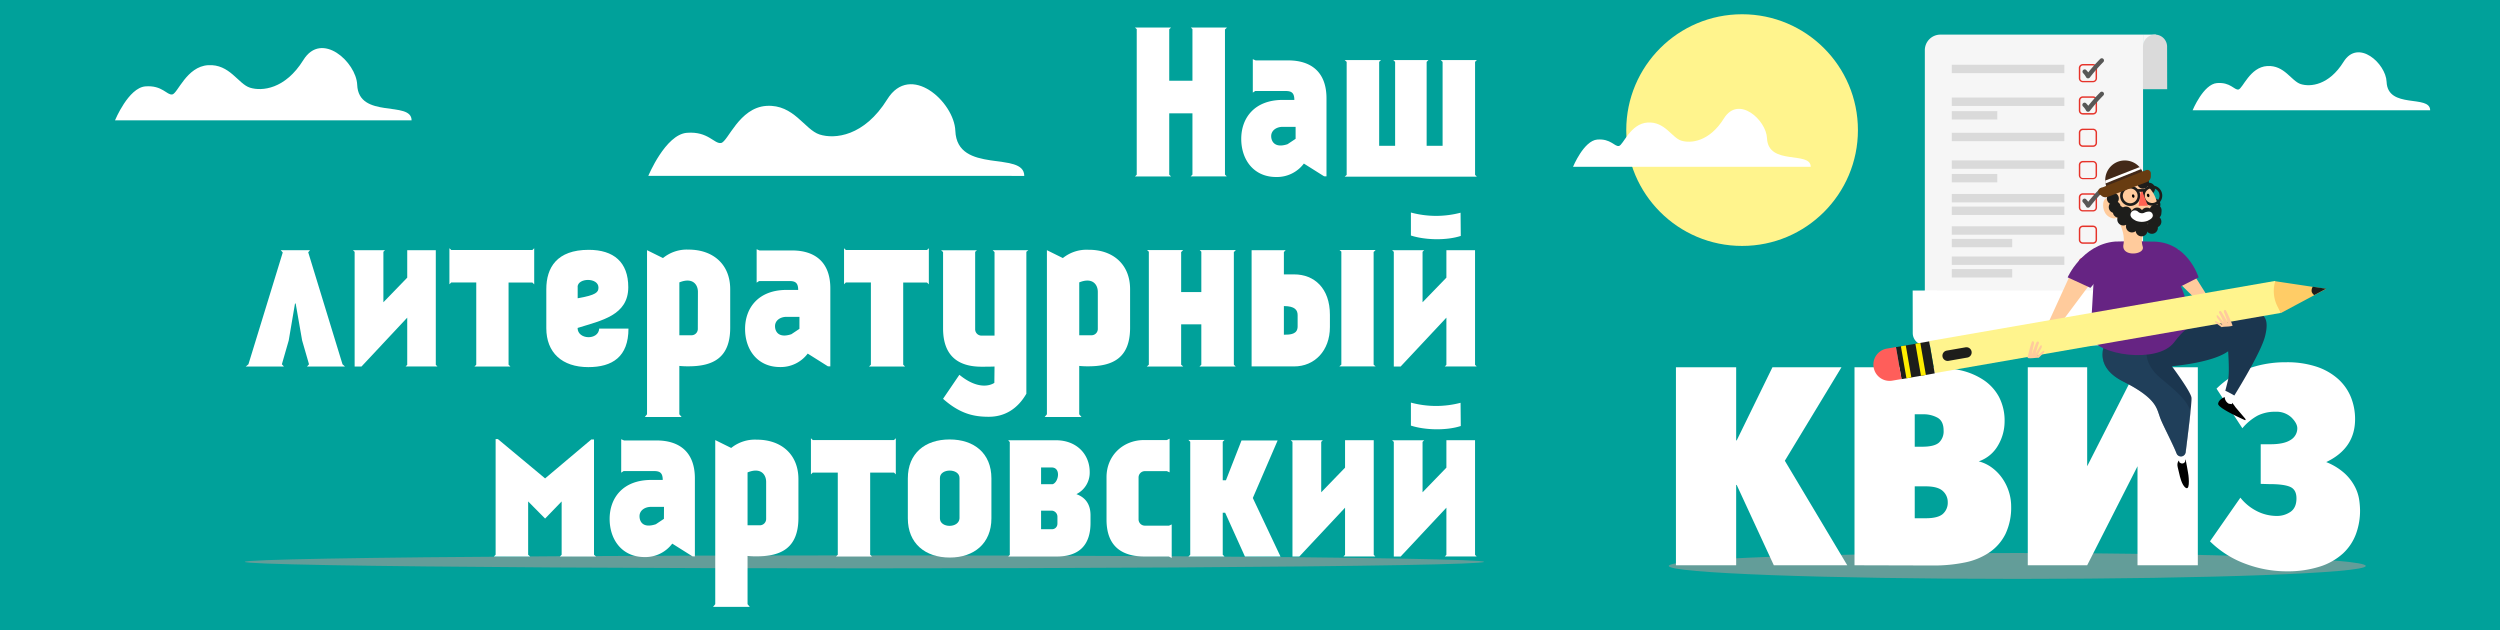 <svg xmlns="http://www.w3.org/2000/svg" viewBox="0 0 929.33 234.34"><rect x="0" y="0" width="929.33" height="234.34" fill="#808080" stroke="none"/><defs><style>.cls-1{isolation:isolate;}.cls-2{fill:#00a19a;}.cls-3{fill:#f99;mix-blend-mode:multiply;}.cls-12,.cls-3{opacity:0.39;}.cls-4{fill:#fff;}.cls-5{fill:#f6f6f6;}.cls-6{fill:#dadada;}.cls-7{fill:#e6332a;}.cls-8{fill:#575756;}.cls-9{fill:#1d1d1b;}.cls-10{fill:#ffcb9c;}.cls-11{fill:#1b364f;}.cls-12{fill:#274f6d;}.cls-13{fill:#662483;}.cls-14{fill:#fff48d;}.cls-15{fill:#fc6;}.cls-16{fill:#ffed00;}.cls-17{fill:#ff5e5a;}.cls-18{fill:none;stroke:#1d1d1b;stroke-miterlimit:10;}.cls-19{fill:#ff6252;}.cls-20{fill:#432918;}.cls-21{fill:#683c11;}</style></defs><title>Mesa de trabajo 1</title><g class="cls-1"><g id="BACKGROUND"><rect id="_Прямоугольник_" data-name="&lt;Прямоугольник&gt;" class="cls-2" width="929.33" height="234.26"/></g><g id="Слой_4" data-name="Слой 4"><ellipse id="_Контур_" data-name="&lt;Контур&gt;" class="cls-3" cx="321.33" cy="208.86" rx="230.33" ry="2.41"/></g><g id="OBJECTS"><g id="_Группа_" data-name="&lt;Группа&gt;"><ellipse id="_Контур_2" data-name="&lt;Контур&gt;" class="cls-3" cx="749.88" cy="210.38" rx="129.54" ry="4.81"/><g id="_Группа_2" data-name="&lt;Группа&gt;"><path class="cls-4" d="M623,210.13V136.52h22.39v27.19h.2l13.29-27.19h25.66l-21.06,34.76,23.21,38.85h-27.3l-13.8-29.86h-.2v29.86Z"/><path class="cls-4" d="M689.38,210.13V136.52h29a45.88,45.88,0,0,1,10.38,1.12,25.65,25.65,0,0,1,8.54,3.58,17.57,17.57,0,0,1,5.77,6.29,19,19,0,0,1,2.1,9.25,17.53,17.53,0,0,1-2.4,8.74,13.11,13.11,0,0,1-7.21,6,14.19,14.19,0,0,1,5,2.41,16.83,16.83,0,0,1,3.83,4,18.23,18.23,0,0,1,2.41,5,17.81,17.81,0,0,1,.81,5.21,23,23,0,0,1-2.09,10.33,18,18,0,0,1-5.93,6.85,25,25,0,0,1-9.15,3.78,57,57,0,0,1-11.76,1.13ZM711.77,154v12.06h2.76q4.5,0,6.24-1.53a5.7,5.7,0,0,0,1.73-4.5c0-2.31-.75-3.9-2.25-4.75a10.8,10.8,0,0,0-5.41-1.28Zm0,26.79v11.86h4.09q4.5,0,6.34-1.59a5.57,5.57,0,0,0,1.84-4.45,5.49,5.49,0,0,0-1.84-4.09q-1.85-1.72-6.34-1.73Z"/><path class="cls-4" d="M753.79,210.13V136.52h22.08v36.8l18.71-36.8H817v73.61H794.58V173.32l-18.71,36.81Z"/><path class="cls-4" d="M840.38,179.87V165.14h3.68q5,0,7.47-1.63a5,5,0,0,0,2.45-4.3q0-1.83-2.15-4a8.16,8.16,0,0,0-6-2.15,14.38,14.38,0,0,0-6.59,1.43,19.72,19.72,0,0,0-5.68,4.7l-9.61-14.72a32.53,32.53,0,0,1,11.66-7.41,41,41,0,0,1,14.21-2.4,34.92,34.92,0,0,1,11.4,1.68,22.72,22.72,0,0,1,8,4.6,18.48,18.48,0,0,1,4.71,6.75,21.76,21.76,0,0,1,1.53,8.13q0,10.85-10.73,15.95a22.72,22.72,0,0,1,6.95,4.29,18.12,18.12,0,0,1,3.78,5A15.49,15.49,0,0,1,877,185.9a30.18,30.18,0,0,1,.31,3.88,25,25,0,0,1-1.53,8.74,18.72,18.72,0,0,1-4.81,7.21,23,23,0,0,1-8.53,4.86,39.56,39.56,0,0,1-12.63,1.79,43.59,43.59,0,0,1-15-2.76,36.76,36.76,0,0,1-13.29-8.39L832.82,185a18.47,18.47,0,0,0,6.13,5,16.33,16.33,0,0,0,7.36,1.79,8.84,8.84,0,0,0,5.17-1.54q2.19-1.53,2.19-5,0-3.27-2.4-4.29t-7.82-1Z"/><g id="_Группа_3" data-name="&lt;Группа&gt;"><g id="_Группа_4" data-name="&lt;Группа&gt;"><polyline id="_Контур_3" data-name="&lt;Контур&gt;" class="cls-5" points="801.12 12.87 796.64 12.87 796.64 17.8 801.52 12.89"/></g><g id="_Группа_5" data-name="&lt;Группа&gt;"><path id="_Контур_4" data-name="&lt;Контур&gt;" class="cls-5" d="M792.29,128.31H715.52V18.66a5.79,5.79,0,0,1,5.79-5.79h75.33V124A4.35,4.35,0,0,1,792.29,128.31Z"/></g><g id="_Группа_6" data-name="&lt;Группа&gt;"><path id="_Контур_5" data-name="&lt;Контур&gt;" class="cls-6" d="M805.61,33.17h-9V17.36a4.48,4.48,0,0,1,4.48-4.49h0a4.49,4.49,0,0,1,4.49,4.49Z"/></g><g id="_Группа_7" data-name="&lt;Группа&gt;"><path id="_Контур_6" data-name="&lt;Контур&gt;" class="cls-4" d="M711,108h9v15.81a4.48,4.48,0,0,1-4.48,4.49h0a4.49,4.49,0,0,1-4.49-4.49Z"/></g><g id="_Группа_8" data-name="&lt;Группа&gt;"><rect id="_Контур_7" data-name="&lt;Контур&gt;" class="cls-4" x="715.52" y="108.01" width="76.63" height="20.3"/></g><g id="_Группа_9" data-name="&lt;Группа&gt;"><path id="_Контур_8" data-name="&lt;Контур&gt;" class="cls-6" d="M787.66,108h9v15.81a4.49,4.49,0,0,1-4.49,4.49h0a4.49,4.49,0,0,1-4.49-4.49Z"/></g><g id="_Группа_10" data-name="&lt;Группа&gt;"><path id="_Составной_контур_" data-name="&lt;Составной контур&gt;" class="cls-7" d="M778.05,30.58h-3.8a1.5,1.5,0,0,1-1.49-1.5V25.29a1.49,1.49,0,0,1,1.49-1.49h3.8a1.49,1.49,0,0,1,1.49,1.49v3.79A1.5,1.5,0,0,1,778.05,30.58Zm-3.8-6.24a1,1,0,0,0-.94.95v3.79a.94.94,0,0,0,.94,1h3.8a.94.94,0,0,0,.94-1V25.29a1,1,0,0,0-.94-.95Z"/></g><g id="_Группа_11" data-name="&lt;Группа&gt;"><path id="_Составной_контур_2" data-name="&lt;Составной контур&gt;" class="cls-7" d="M778.05,42.59h-3.8a1.5,1.5,0,0,1-1.49-1.5V37.3a1.49,1.49,0,0,1,1.49-1.49h3.8a1.49,1.49,0,0,1,1.49,1.49v3.79A1.5,1.5,0,0,1,778.05,42.59Zm-3.8-6.24a1,1,0,0,0-.94.95v3.79a.94.94,0,0,0,.94.95h3.8a.94.94,0,0,0,.94-.95V37.3a1,1,0,0,0-.94-.95Z"/></g><g id="_Группа_12" data-name="&lt;Группа&gt;"><path id="_Составной_контур_3" data-name="&lt;Составной контур&gt;" class="cls-7" d="M778.05,54.6h-3.8a1.5,1.5,0,0,1-1.49-1.5V49.31a1.49,1.49,0,0,1,1.49-1.49h3.8a1.49,1.49,0,0,1,1.49,1.49V53.1A1.5,1.5,0,0,1,778.05,54.6Zm-3.8-6.24a1,1,0,0,0-.94,1V53.1a.94.94,0,0,0,.94.95h3.8a.94.94,0,0,0,.94-.95V49.31a1,1,0,0,0-.94-1Z"/></g><g id="_Группа_13" data-name="&lt;Группа&gt;"><path id="_Составной_контур_4" data-name="&lt;Составной контур&gt;" class="cls-7" d="M778.05,66.61h-3.8a1.5,1.5,0,0,1-1.49-1.5V61.32a1.49,1.49,0,0,1,1.49-1.49h3.8a1.49,1.49,0,0,1,1.49,1.49v3.79A1.5,1.5,0,0,1,778.05,66.61Zm-3.8-6.24a1,1,0,0,0-.94,1v3.79a.94.94,0,0,0,.94,1h3.8a.94.94,0,0,0,.94-1V61.32a1,1,0,0,0-.94-1Z"/></g><g id="_Группа_14" data-name="&lt;Группа&gt;"><path id="_Составной_контур_5" data-name="&lt;Составной контур&gt;" class="cls-7" d="M778.05,78.62h-3.8a1.49,1.49,0,0,1-1.49-1.49v-3.8a1.49,1.49,0,0,1,1.49-1.49h3.8a1.49,1.49,0,0,1,1.49,1.49v3.8A1.49,1.49,0,0,1,778.05,78.62Zm-3.8-6.24a1,1,0,0,0-.94,1v3.8a.94.94,0,0,0,.94.94h3.8a.94.94,0,0,0,.94-.94v-3.8a1,1,0,0,0-.94-1Z"/></g><g id="_Группа_15" data-name="&lt;Группа&gt;"><path id="_Составной_контур_6" data-name="&lt;Составной контур&gt;" class="cls-7" d="M778.05,90.63h-3.8a1.49,1.49,0,0,1-1.49-1.49v-3.8a1.49,1.49,0,0,1,1.49-1.49h3.8a1.49,1.49,0,0,1,1.49,1.49v3.8A1.49,1.49,0,0,1,778.05,90.63Zm-3.8-6.23a.94.94,0,0,0-.94.94v3.8a.94.94,0,0,0,.94.94h3.8a.94.94,0,0,0,.94-.94v-3.8a.94.94,0,0,0-.94-.94Z"/></g><g id="_Группа_16" data-name="&lt;Группа&gt;"><path id="_Составной_контур_7" data-name="&lt;Составной контур&gt;" class="cls-7" d="M778.05,102.64h-3.8a1.49,1.49,0,0,1-1.49-1.49v-3.8a1.49,1.49,0,0,1,1.49-1.49h3.8a1.49,1.49,0,0,1,1.49,1.49v3.8A1.49,1.49,0,0,1,778.05,102.64Zm-3.8-6.23a.94.94,0,0,0-.94.94v3.8a.94.94,0,0,0,.94.94h3.8a.94.94,0,0,0,.94-.94v-3.8a.94.94,0,0,0-.94-.94Z"/></g><g id="_Группа_17" data-name="&lt;Группа&gt;"><rect id="_Контур_9" data-name="&lt;Контур&gt;" class="cls-6" x="725.54" y="24.07" width="41.85" height="3.12"/></g><g id="_Группа_18" data-name="&lt;Группа&gt;"><rect id="_Контур_10" data-name="&lt;Контур&gt;" class="cls-6" x="725.54" y="36.26" width="41.85" height="3.12"/></g><g id="_Группа_19" data-name="&lt;Группа&gt;"><rect id="_Контур_11" data-name="&lt;Контур&gt;" class="cls-6" x="725.54" y="41.31" width="16.92" height="3.12"/></g><g id="_Группа_20" data-name="&lt;Группа&gt;"><rect id="_Контур_12" data-name="&lt;Контур&gt;" class="cls-6" x="725.54" y="49.36" width="41.85" height="3.12"/></g><g id="_Группа_21" data-name="&lt;Группа&gt;"><rect id="_Контур_13" data-name="&lt;Контур&gt;" class="cls-6" x="725.54" y="59.62" width="41.85" height="3.12"/></g><g id="_Группа_22" data-name="&lt;Группа&gt;"><rect id="_Контур_14" data-name="&lt;Контур&gt;" class="cls-6" x="725.54" y="72.11" width="41.85" height="3.12"/></g><g id="_Группа_23" data-name="&lt;Группа&gt;"><rect id="_Контур_15" data-name="&lt;Контур&gt;" class="cls-6" x="725.54" y="76.79" width="41.85" height="3.12"/></g><g id="_Группа_24" data-name="&lt;Группа&gt;"><rect id="_Контур_16" data-name="&lt;Контур&gt;" class="cls-6" x="725.54" y="84.12" width="41.85" height="3.12"/></g><g id="_Группа_25" data-name="&lt;Группа&gt;"><rect id="_Контур_17" data-name="&lt;Контур&gt;" class="cls-6" x="725.54" y="88.8" width="22.47" height="3.12"/></g><g id="_Группа_26" data-name="&lt;Группа&gt;"><rect id="_Контур_18" data-name="&lt;Контур&gt;" class="cls-6" x="725.54" y="95.35" width="41.85" height="3.12"/></g><g id="_Группа_27" data-name="&lt;Группа&gt;"><rect id="_Контур_19" data-name="&lt;Контур&gt;" class="cls-6" x="725.54" y="100.03" width="22.47" height="3.12"/></g><g id="_Группа_28" data-name="&lt;Группа&gt;"><rect id="_Контур_20" data-name="&lt;Контур&gt;" class="cls-6" x="725.54" y="64.67" width="16.92" height="3.12"/></g><g id="_Группа_29" data-name="&lt;Группа&gt;"><path id="_Контур_21" data-name="&lt;Контур&gt;" class="cls-8" d="M776.19,29.13h-.07a.83.83,0,0,1-.65-.43,6.79,6.79,0,0,0-1.1-1.51.81.81,0,0,1,0-1.15.82.82,0,0,1,1.16,0,8.61,8.61,0,0,1,.74.86,63.46,63.46,0,0,1,4.45-5,.82.82,0,0,1,1.16,1.16,60.81,60.81,0,0,0-5,5.72A.8.8,0,0,1,776.19,29.13Z"/></g><g id="_Группа_30" data-name="&lt;Группа&gt;"><path id="_Контур_22" data-name="&lt;Контур&gt;" class="cls-8" d="M776.19,41.54h-.07a.8.8,0,0,1-.65-.43,6.51,6.51,0,0,0-1.1-1.5.82.82,0,1,1,1.16-1.15,7.62,7.62,0,0,1,.74.86,63.61,63.61,0,0,1,4.45-5,.82.82,0,0,1,1.16,1.16,62.09,62.09,0,0,0-5,5.72A.81.81,0,0,1,776.19,41.54Z"/></g><g id="_Группа_31" data-name="&lt;Группа&gt;"><path id="_Контур_23" data-name="&lt;Контур&gt;" class="cls-8" d="M776.19,77.21h-.07a.8.8,0,0,1-.65-.43,6.51,6.51,0,0,0-1.1-1.5.82.82,0,1,1,1.16-1.15,7.62,7.62,0,0,1,.74.86,63.61,63.61,0,0,1,4.45-5,.82.82,0,0,1,1.16,1.16,62.09,62.09,0,0,0-5,5.72A.81.81,0,0,1,776.19,77.21Z"/></g><g id="_Группа_32" data-name="&lt;Группа&gt;"><path id="_Контур_24" data-name="&lt;Контур&gt;" class="cls-8" d="M776.19,100.63h-.07a.84.84,0,0,1-.65-.44,6.51,6.51,0,0,0-1.1-1.5.82.82,0,1,1,1.16-1.15,8.61,8.61,0,0,1,.74.86,61.7,61.7,0,0,1,4.45-5,.83.83,0,0,1,1.16,0,.82.82,0,0,1,0,1.16,62.09,62.09,0,0,0-5,5.72A.81.81,0,0,1,776.19,100.63Z"/></g></g><g id="_Группа_33" data-name="&lt;Группа&gt;"><path id="_Контур_25" data-name="&lt;Контур&gt;" d="M809.54,173.74l.66,2.75s.82,4.16,2.46,4.93.82-5.46.69-5.8-.6-4.16-1-4.71-.52-.23-2.46.37C809.93,171.28,809.11,172,809.54,173.74Z"/><path id="_Контур_26" data-name="&lt;Контур&gt;" d="M827,147.61s-2.22.8-2.45,2.46,10,6.12,10,6.12.48,0,0-.64l-3.57-4.2s-1.33-2.11-2.4-2.51A4.1,4.1,0,0,1,827,147.61Z"/><path id="_Контур_27" data-name="&lt;Контур&gt;" class="cls-4" d="M809.54,169l.59,2.85.41.26a1.22,1.22,0,0,0,1.73-.48h0v-3Z"/><g id="_Группа_34" data-name="&lt;Группа&gt;"><circle id="_Контур_28" data-name="&lt;Контур&gt;" class="cls-9" cx="798.86" cy="70.14" r="2.22"/><circle id="_Контур_29" data-name="&lt;Контур&gt;" class="cls-9" cx="801.24" cy="79.2" r="2.22"/><circle id="_Контур_30" data-name="&lt;Контур&gt;" class="cls-9" cx="800.87" cy="76.01" r="2.22"/><g id="_Группа_35" data-name="&lt;Группа&gt;"><path id="_Контур_31" data-name="&lt;Контур&gt;" class="cls-10" d="M802.54,91.44l.29-.42h0a2.28,2.28,0,0,0,.69,0,3.35,3.35,0,0,1,.44-.07l.21,0,.41.06c.53.06,1,.17,1.56.28s3,1.75,3.5,1.44L824,115.5l-1.23,2.15L798.47,93.81S802.07,92.1,802.54,91.44Z"/></g><g id="_Группа_36" data-name="&lt;Группа&gt;"><path id="_Контур_32" data-name="&lt;Контур&gt;" class="cls-10" d="M776.17,99l-.35-.37v0a2.34,2.34,0,0,1-.69.09h-.66l-.39.12a15.63,15.63,0,0,0-1.5.52,2.13,2.13,0,0,1-1.7-.07l-12.23,26.78,1.54,1.94,20.37-27.29S776.73,99.58,776.17,99Z"/></g><path id="_Контур_33" data-name="&lt;Контур&gt;" class="cls-4" d="M828.27,145.19,827,147.61a2.9,2.9,0,0,0,1.52,2.46l1.12.17,1.25-5.26Z"/><path id="_Контур_34" data-name="&lt;Контур&gt;" class="cls-11" d="M838.53,116.43c-3.93-.15-16,.22-25.67,5.71-7.09,4-29.12,3.21-29.12,3.21s-7.53,9.89,5.56,16.5,12.27,10.14,14,14.26c1.4,3.27,4.52,9.1,5.78,12.43a1.76,1.76,0,0,0,2.32,1h0a1.75,1.75,0,0,0,1.07-1.39c.62-4.83,2.32-18.39,2.19-20.23-.17-2.24-7.32-11.79-7.32-11.79s14.92-1.18,20.93-5.55c0,0,.6,8.2-.05,10.73-.26,1.05-.64,2.54-1,3.94a33.58,33.58,0,0,1,3.35,1.78c2.66-4.32,10.14-16.74,11.44-22.11C843.66,118.38,841.5,116.55,838.53,116.43Z"/><path id="_Контур_35" data-name="&lt;Контур&gt;" class="cls-12" d="M798.09,130s-1.45,5.12,5.08,10.57,11.49,9.61,11,13.92l-1.65,13.68s-1,2.71-3.11.9l-3.93-8.37A60,60,0,0,1,802,152.4s-.47-2.87-6.73-7.18-9.83-4.23-12.7-9.41,1.2-10.46,1.2-10.46Z"/><g id="_Группа_37" data-name="&lt;Группа&gt;"><path id="_Контур_36" data-name="&lt;Контур&gt;" class="cls-13" d="M798.36,91.19l3,2.67A36.84,36.84,0,0,1,813.66,117l.54,4.44-37.12,3.69,1.72-29.92Z"/><path id="_Контур_37" data-name="&lt;Контур&gt;" class="cls-13" d="M814.2,121.46s-2.13.62-6,5.78c-6.16,8.18-28.85,4.73-31.11-2.09S814.2,121.46,814.2,121.46Z"/></g><path id="_Контур_38" data-name="&lt;Контур&gt;" class="cls-13" d="M779.53,104.16,777.08,107l-8.47-3.9s5.46-12.21,17.56-13.3l10.07-.23,1.62,3.35Z"/><path id="_Контур_39" data-name="&lt;Контур&gt;" class="cls-13" d="M806.89,102.6l2.67,4.41,7.73-3.9s-4.18-13.67-17.56-13.3l-10.06-.23-1.62,3.35Z"/><g id="_Группа_38" data-name="&lt;Группа&gt;"><rect id="_Контур_40" data-name="&lt;Контур&gt;" class="cls-14" x="717.21" y="115.58" width="130.57" height="12.08" transform="translate(-9.27 135.87) rotate(-9.87)"/><path id="_Контур_41" data-name="&lt;Контур&gt;" class="cls-15" d="M847.84,116.38l16.86-9-18.92-2.84h0a12.63,12.63,0,0,0,.75,9.2Z"/><path id="_Контур_42" data-name="&lt;Контур&gt;" class="cls-9" d="M859.73,106.58a2.63,2.63,0,0,0-.39,1.9,2.58,2.58,0,0,0,.94,1.22l4.42-2.37Z"/><rect id="_Прямоугольник_2" data-name="&lt;Прямоугольник&gt;" class="cls-9" x="705.73" y="127.84" width="12.53" height="12.08" transform="translate(-12.41 123.81) rotate(-9.85)"/><rect id="_Прямоугольник_3" data-name="&lt;Прямоугольник&gt;" class="cls-16" x="707.64" y="128.44" width="1.85" height="12.08" transform="translate(-12.56 123.24) rotate(-9.85)"/><rect id="_Прямоугольник_4" data-name="&lt;Прямоугольник&gt;" class="cls-16" x="713.04" y="127.5" width="1.85" height="12.08" transform="translate(-12.32 124.15) rotate(-9.85)"/><path id="_Контур_43" data-name="&lt;Контур&gt;" class="cls-17" d="M703.48,141.49l3.38-.59L704.79,129l-3.38.59a6,6,0,0,0-4.91,7h0A6,6,0,0,0,703.48,141.49Z"/><path id="_Контур_44" data-name="&lt;Контур&gt;" class="cls-9" d="M731.32,132.92l-7,1.22a1.94,1.94,0,0,1-2.23-1.58h0a1.93,1.93,0,0,1,1.57-2.23l7-1.22a1.94,1.94,0,0,1,2.24,1.58h0A1.94,1.94,0,0,1,731.32,132.92Z"/></g><path id="_Контур_45" data-name="&lt;Контур&gt;" class="cls-10" d="M757.3,133a3.48,3.48,0,0,1,.57,0c.46-.45,1.91-1.87,2-2.08s.13-.55-.31-.45a13.89,13.89,0,0,0-2.18,1.86s1.1-2.29,1.44-2.86.2-1.48-.29-1a26.16,26.16,0,0,0-1.84,3.19s.85-3.25,1.16-3.89-.2-.93-.6-.77-2,4.94-2,4.94.54-3,.82-4-.4-1.34-.77-.9a49.28,49.28,0,0,0-1.59,6C754.52,133.37,756.62,133,757.3,133Z"/><path id="_Контур_46" data-name="&lt;Контур&gt;" class="cls-10" d="M784.54,73.79s-1.95-.77-2.53,1S781.87,80,784.88,81s2.58-2.21,2.58-2.21Z"/><path id="_Контур_47" data-name="&lt;Контур&gt;" class="cls-10" d="M826.4,121.5a4.07,4.07,0,0,0-.55.12c-.53-.37-2.19-1.56-2.36-1.74s-.2-.53.24-.49a13.58,13.58,0,0,1,2.45,1.5s-1.45-2.09-1.87-2.61-.42-1.43.14-1a25.76,25.76,0,0,1,2.31,2.86s-1.35-3.08-1.75-3.66.06-1,.48-.86,2.76,4.58,2.76,4.58-1-2.92-1.43-3.85.19-1.39.62-1a48.41,48.41,0,0,1,2.49,5.7C829.2,121.44,827.08,121.41,826.4,121.5Z"/><path id="_Контур_48" data-name="&lt;Контур&gt;" class="cls-10" d="M802.09,77c.25,3.12-.18,6-4.59,8.68a6.75,6.75,0,0,0-1,5.91c1.1,3.21-8,4.06-7.15-.65s-2.08-9.7-4.08-12.48-2.08-9.1,1.44-11.58c1.38-1,5.1-1.06,7.64-.18A12.05,12.05,0,0,1,802.09,77Z"/><path id="_Контур_49" data-name="&lt;Контур&gt;" class="cls-18" d="M796.78,72.74A3.25,3.25,0,1,0,800,69.46,3.24,3.24,0,0,0,796.78,72.74Z"/><path id="_Контур_50" data-name="&lt;Контур&gt;" class="cls-18" d="M788.62,72.84a3.25,3.25,0,1,0,3.21-3.28A3.26,3.26,0,0,0,788.62,72.84Z"/><polygon id="_Контур_51" data-name="&lt;Контур&gt;" class="cls-19" points="795.98 70.14 798.43 76.48 794.99 76.52 795.98 70.14"/><line id="_Контур_52" data-name="&lt;Контур&gt;" class="cls-18" x1="797.43" y1="70.77" x2="794.42" y2="70.8"/><path id="_Контур_53" data-name="&lt;Контур&gt;" d="M798.1,72.75c.1.35.37.59.61.52s.37-.4.28-.75-.37-.58-.61-.52A.59.59,0,0,0,798.1,72.75Z"/><path id="_Контур_54" data-name="&lt;Контур&gt;" d="M792.54,73c.1.35.37.58.61.52s.37-.4.28-.75-.37-.59-.61-.52S792.45,72.68,792.54,73Z"/><circle id="_Контур_55" data-name="&lt;Контур&gt;" class="cls-9" cx="787.64" cy="78.74" r="2.22"/><circle id="_Контур_56" data-name="&lt;Контур&gt;" class="cls-9" cx="786.11" cy="76.98" r="2.22"/><circle id="_Контур_57" data-name="&lt;Контур&gt;" class="cls-9" cx="785.42" cy="73.79" r="2.22"/><circle id="_Контур_58" data-name="&lt;Контур&gt;" class="cls-9" cx="796.64" cy="67.93" r="2.22"/><circle id="_Контур_59" data-name="&lt;Контур&gt;" class="cls-9" cx="789.28" cy="81.6" r="2.22"/><circle id="_Контур_60" data-name="&lt;Контур&gt;" class="cls-9" cx="792.51" cy="84.19" r="2.22"/><circle id="_Контур_61" data-name="&lt;Контур&gt;" class="cls-9" cx="796.1" cy="85.65" r="2.22"/><circle id="_Контур_62" data-name="&lt;Контур&gt;" class="cls-9" cx="799.93" cy="84.7" r="2.22"/><circle id="_Контур_63" data-name="&lt;Контур&gt;" class="cls-9" cx="801.24" cy="82.38" r="2.22"/><circle id="_Контур_64" data-name="&lt;Контур&gt;" class="cls-9" cx="801.31" cy="78.2" r="2.22"/><circle id="_Контур_65" data-name="&lt;Контур&gt;" class="cls-9" cx="798.43" cy="80.95" r="2.22"/><circle id="_Контур_66" data-name="&lt;Контур&gt;" class="cls-9" cx="796.1" cy="83.43" r="2.22"/><circle id="_Контур_67" data-name="&lt;Контур&gt;" class="cls-9" cx="791.95" cy="81.98" r="2.22"/><circle id="_Контур_68" data-name="&lt;Контур&gt;" class="cls-9" cx="790.3" cy="79" r="2.22"/><circle id="_Контур_69" data-name="&lt;Контур&gt;" class="cls-9" cx="794.42" cy="79.38" r="2.22"/><circle id="_Контур_70" data-name="&lt;Контур&gt;" class="cls-9" cx="798.07" cy="79.38" r="2.22"/><circle id="_Контур_71" data-name="&lt;Контур&gt;" class="cls-9" cx="794.73" cy="81.98" r="2.22"/><g id="_Группа_39" data-name="&lt;Группа&gt;"><g id="_Группа_40" data-name="&lt;Группа&gt;"><path id="_Контур_72" data-name="&lt;Контур&gt;" class="cls-4" d="M797,79.13a4,4,0,0,1,1.65-.47,1.44,1.44,0,0,1,1.61,1.26c.13,1-.82,1.64-2,2.19a6.21,6.21,0,0,1-4.17,0c-1.21-.62-1.84-1.11-2.09-1.95a1.65,1.65,0,0,1,1.1-1.88,1.79,1.79,0,0,1,1.64.37A2.1,2.1,0,0,0,797,79.13Z"/></g></g><path id="_Контур_73" data-name="&lt;Контур&gt;" class="cls-20" d="M783.28,70.06l-.12-.28a7.3,7.3,0,0,1,3.73-9.5h0A7.3,7.3,0,0,1,796.54,64l.34.78Z"/><path id="_Контур_74" data-name="&lt;Контур&gt;" class="cls-21" d="M783.5,73.18l14.56-5.51a2.29,2.29,0,0,0,1.48-2.29l0-1a1.32,1.32,0,0,0-1.84-1.13l-16.93,6.71a1.32,1.32,0,0,0-.29,2.26l.84.66A2.28,2.28,0,0,0,783.5,73.18Z"/><polygon id="_Контур_75" data-name="&lt;Контур&gt;" class="cls-4" points="782.59 67.12 795.36 62.11 795.92 62.85 782.59 68.22 782.59 67.12"/></g></g></g></g><path id="_Контур_76" data-name="&lt;Контур&gt;" class="cls-4" d="M895.57,41H815.06s4-9.72,9.06-10.12,6.44,2.69,8,2.39,4.23-8.32,10.67-8.72,8.95,5.6,12.48,6.71,10.46.49,15.9-8.27,15.73.65,16,7.39c.4,10.37,16.2,4.62,16.2,10.62Z"/><path id="_Контур_77" data-name="&lt;Контур&gt;" class="cls-4" d="M368.34,65.37H241s6.37-15.36,14.33-16,10.18,4.25,12.73,3.78S274.74,40,284.93,39.36,299.1,48.22,304.67,50s16.55.77,25.15-13.08,24.89,1,25.31,11.7c.63,16.39,25.62,7.29,25.62,16.78Z"/><circle id="_Контур_78" data-name="&lt;Контур&gt;" class="cls-14" cx="647.59" cy="48.36" r="43.06"/><path id="_Контур_79" data-name="&lt;Контур&gt;" class="cls-4" d="M665.25,62h-80.5s4-9.71,9-10.12,6.44,2.69,8.05,2.39,4.23-8.31,10.67-8.72,9,5.61,12.48,6.72,10.47.48,15.9-8.27,15.74.64,16,7.39C657.3,61.73,673.1,56,673.1,62Z"/><path id="_Контур_80" data-name="&lt;Контур&gt;" class="cls-4" d="M143.21,44.73H42.75s5-12.12,11.3-12.62,8,3.36,10,3,5.28-10.38,13.32-10.88,11.17,7,15.57,8.37,13.06.61,19.84-10.31,19.64.81,20,9.22C133.29,44.42,153,37.25,153,44.73Z"/><path class="cls-4" d="M455.36,10.9v54l.67.68H442.6l.67-.68V42.12h-8.63V64.93l.68.68H421.89l.67-.68V10.83l-.67-.6h13.43l-.68.67V30h8.63V10.83l-.6-.6h13.44l-.68.67Z"/><path class="cls-4" d="M492.2,65.53l-7.51-4.73a12.5,12.5,0,0,1-10.28,5c-8.4,0-13-6.45-13-14.18s4.88-14.48,15.46-14.48h4.28c0-2.78-1.2-3.31-3.31-3.31H466.61l-.9.6V22l1.05.45h12.08c8.33,0,14.26,4.12,14.26,14.11v29ZM481.62,47.15h-4.81c-2.32,0-4.27,1.35-4.27,3.45,0,1.95,1.35,4.58,6.08,3l3-2Z"/><path class="cls-4" d="M548.33,23v42l.67.68H499.85l.75-.68V23l-.75-.67h13.51l-.68.67V54.2h5.93V23l-.68-.67H531l-.67.67V54.2h5.93V23l-.68-.67H549Z"/><path class="cls-4" d="M109.66,112.83l-2.33,13.73-2.55,8.86.75.82H91.35l1-.82,12.76-41.57-.75-.83h10.88l-.67.75,12.75,41.65.9.82h-14.1l.75-.82-2.56-8.86c-.82-4.57-1.57-9.15-2.4-13.73Z"/><path class="cls-4" d="M131.19,93h11.93l-.6.6v18.76l8.86-9.15V93H162v42.62l.61.6H150.78l.6-.6V118.08l-17,18.16h-2.55V93.62Z"/><path class="cls-4" d="M198.58,92.27V105.7l-.68-.67h-8.85v30.54l.67.67H176.37l.67-.67V105h-9.3l-.68.67V92.27l.68.67H197.9Z"/><path class="cls-4" d="M222.74,122.14h10.88c0,10.5-6,14.33-14.93,14.33-9.76,0-15.61-5.4-15.61-14.48V107.5c0-8,3.9-14.63,15.76-14.63,9.3,0,14.71,4.58,14.71,13.88,0,10.51-10,12.38-18.84,15.16C214.71,126.34,222.51,126.56,222.74,122.14Zm-8-15.46v4.2c6.9-1.2,7.73-2.25,7.73-4C222.44,103.08,214.71,103.23,214.71,106.68Z"/><path class="cls-4" d="M271.44,107.5v14.34c0,11.25-6.45,14.33-15.53,14.33a29.83,29.83,0,0,1-3.38-.15V154l.82,1H239.7l.82-1v-61l5.93,2.93A14,14,0,0,1,256,92.79C265,92.79,271.44,98.2,271.44,107.5Zm-12,1c0-2.63-1.87-5.55-6.9-3.53v19.66H257a2.35,2.35,0,0,0,2.4-2.32Z"/><path class="cls-4" d="M307.76,136.17l-7.51-4.73a12.5,12.5,0,0,1-10.28,5c-8.4,0-13-6.45-13-14.18s4.88-14.49,15.46-14.49h4.28c0-2.77-1.21-3.3-3.31-3.3H282.17l-.9.6V92.65l1.05.45H294.4c8.33,0,14.26,4.12,14.26,14.1v29Zm-10.58-18.39h-4.81c-2.32,0-4.27,1.35-4.27,3.46,0,2,1.35,4.57,6.07,3l3-2Z"/><path class="cls-4" d="M345.28,92.27V105.7l-.68-.67h-8.85v30.54l.67.67H323.06l.68-.67V105h-9.31l-.67.67V92.27l.67.67H344.6Z"/><path class="cls-4" d="M367.56,154.93c-5.48,0-10.66-1.05-17-6.68l6.07-8.93c6.68,5.48,11.34,4.13,13,3l.07-6.08c-.82.08-4.8.08-4.8.08-8,0-14.33-3.38-14.33-14.26V93.7l-.75-.68h13.35l-.67.6v28.82a2.35,2.35,0,0,0,2.4,2.32h4.8V93.7L369,93h13.28l-.75.6v52.76C378.37,151.85,373.64,154.93,367.56,154.93Z"/><path class="cls-4" d="M420.09,107.5v14.34c0,11.25-6.46,14.33-15.54,14.33a29.76,29.76,0,0,1-3.37-.15V154l.82,1H388.34l.83-1v-61l5.93,2.93a14,14,0,0,1,9.53-3.08C413.63,92.79,420.09,98.2,420.09,107.5Zm-12,1c0-2.63-1.88-5.55-6.9-3.53v19.66h4.5a2.35,2.35,0,0,0,2.4-2.32Z"/><path class="cls-4" d="M458.66,93.62v41.95l.67.67H445.9l.67-.67v-15h-7.5v15l.75.67H426.31l.75-.67v-42l-.67-.61h13.43l-.68.68h-.07v14.93h7.5v-15l-.6-.61h13.44l-.68.68Z"/><path class="cls-4" d="M494.37,117v4.58c0,8.86-5.77,14.63-13.28,14.63H465.26V93h12.68l-.68.68V102h3.83C488.6,102,494.37,107.2,494.37,117Zm-12,.15c0-1.87-1-3.37-5.11-3.37v10.65c2.41,0,5.11-.15,5.11-3.07Zm29,19.06h-13.5l.75-.67v-42l-.68-.61h13.43l-.67.68h-.08v41.95Z"/><path class="cls-4" d="M517.48,93h11.93l-.6.6v18.76l8.86-9.15V93h10.65v42.62l.61.6H537.07l.6-.6V118.08l-17,18.16h-2.55V93.62Zm7-14a35.77,35.77,0,0,0,18.46.07l.08,8.63c-5.26,1.73-13.21,1.58-18.54-.15Z"/><path class="cls-4" d="M185.07,163.21l17.56,14.63,17.18-14.48h1v42.85l.75.67H208.11l.67-.67V186.4l-6.15,6.37-6.3-6.37v19.81l.75.67H183.57l.67-.67v-43Z"/><path class="cls-4" d="M257.41,206.81l-7.51-4.73a12.5,12.5,0,0,1-10.28,5c-8.4,0-13-6.46-13-14.19s4.88-14.48,15.46-14.48h4.28c0-2.77-1.2-3.3-3.31-3.3H231.82l-.9.6V163.28l1.05.45h12.08c8.33,0,14.26,4.13,14.26,14.11v29Zm-10.58-18.39H242c-2.32,0-4.27,1.35-4.27,3.45s1.35,4.58,6.07,3l3-2Z"/><path class="cls-4" d="M296.8,178.14v14.33c0,11.26-6.45,14.34-15.53,14.34a29.83,29.83,0,0,1-3.38-.15v17.93l.83,1H265.06l.82-1v-61l5.93,2.93a14,14,0,0,1,9.53-3.08C290.35,163.43,296.8,168.84,296.8,178.14Zm-12,1c0-2.63-1.88-5.56-6.91-3.53v19.66h4.5a2.36,2.36,0,0,0,2.41-2.33Z"/><path class="cls-4" d="M333,162.91v13.43l-.68-.67h-8.85v30.54l.67.67H310.76l.67-.67V175.67h-9.3l-.68.67V162.91l.68.67h30.16Z"/><path class="cls-4" d="M368.54,177.84V192.7c0,9.3-6.46,14.56-15.46,14.56-9.16,0-15.61-5.26-15.61-14.56V177.84c0-9.38,6.45-14.48,15.53-14.48S368.54,168.46,368.54,177.84Zm-11.86-.15c0-3.68-7.28-3.68-7.28,0v15c0,3.68,7.06,3.75,7.28,0Z"/><path class="cls-4" d="M405.08,175.52a8.91,8.91,0,0,1-4.95,8.17c2.77,1,5.25,3.16,5.25,7.88v2.78c0,8.48-4.43,12.53-12.61,12.53h-18l.6-.6V164.33l-.6-.67h17.79C400.05,163.66,405.08,168.69,405.08,175.52ZM387,180h4.28c2.25-.68,3.23-6.23-.37-6.23H387Zm6.08,14.71V192a2.25,2.25,0,0,0-2-2.17H387v6.9h4.06A2,2,0,0,0,393.07,194.73Z"/><path class="cls-4" d="M423.24,177.54v15.53a2.34,2.34,0,0,0,2.32,2.33h9l1-.45v12.46l-1.05-.53h-8.93c-8.18,0-14.25-3.45-14.25-13.73V177.39c0-8,6.07-13.81,14-13.81h8.4l1.05-.52v12.53l-1-.45h-8.26A2.35,2.35,0,0,0,423.24,177.54Z"/><path class="cls-4" d="M454.53,178.52h1.2l5.78-14.79h13.43l-9.23,21.39L476,206.88H462.78l-7.35-16.28h-.9v15.61l.67.67H441.77l.68-.67v-42l-.68-.68H455.2l-.67.68Z"/><path class="cls-4" d="M479.81,163.66h11.93l-.6.6V183l8.86-9.16v-10.2h10.66v42.62l.6.6H499.4l.6-.6V188.72l-17,18.16h-2.55V164.26Z"/><path class="cls-4" d="M517.48,163.66h11.93l-.6.6V183l8.86-9.16v-10.2h10.65v42.62l.61.6H537.07l.6-.6V188.72l-17,18.16h-2.55V164.26Zm7-14a35.77,35.77,0,0,0,18.46.07l.08,8.63c-5.26,1.73-13.21,1.58-18.54-.15Z"/></g></g></svg>